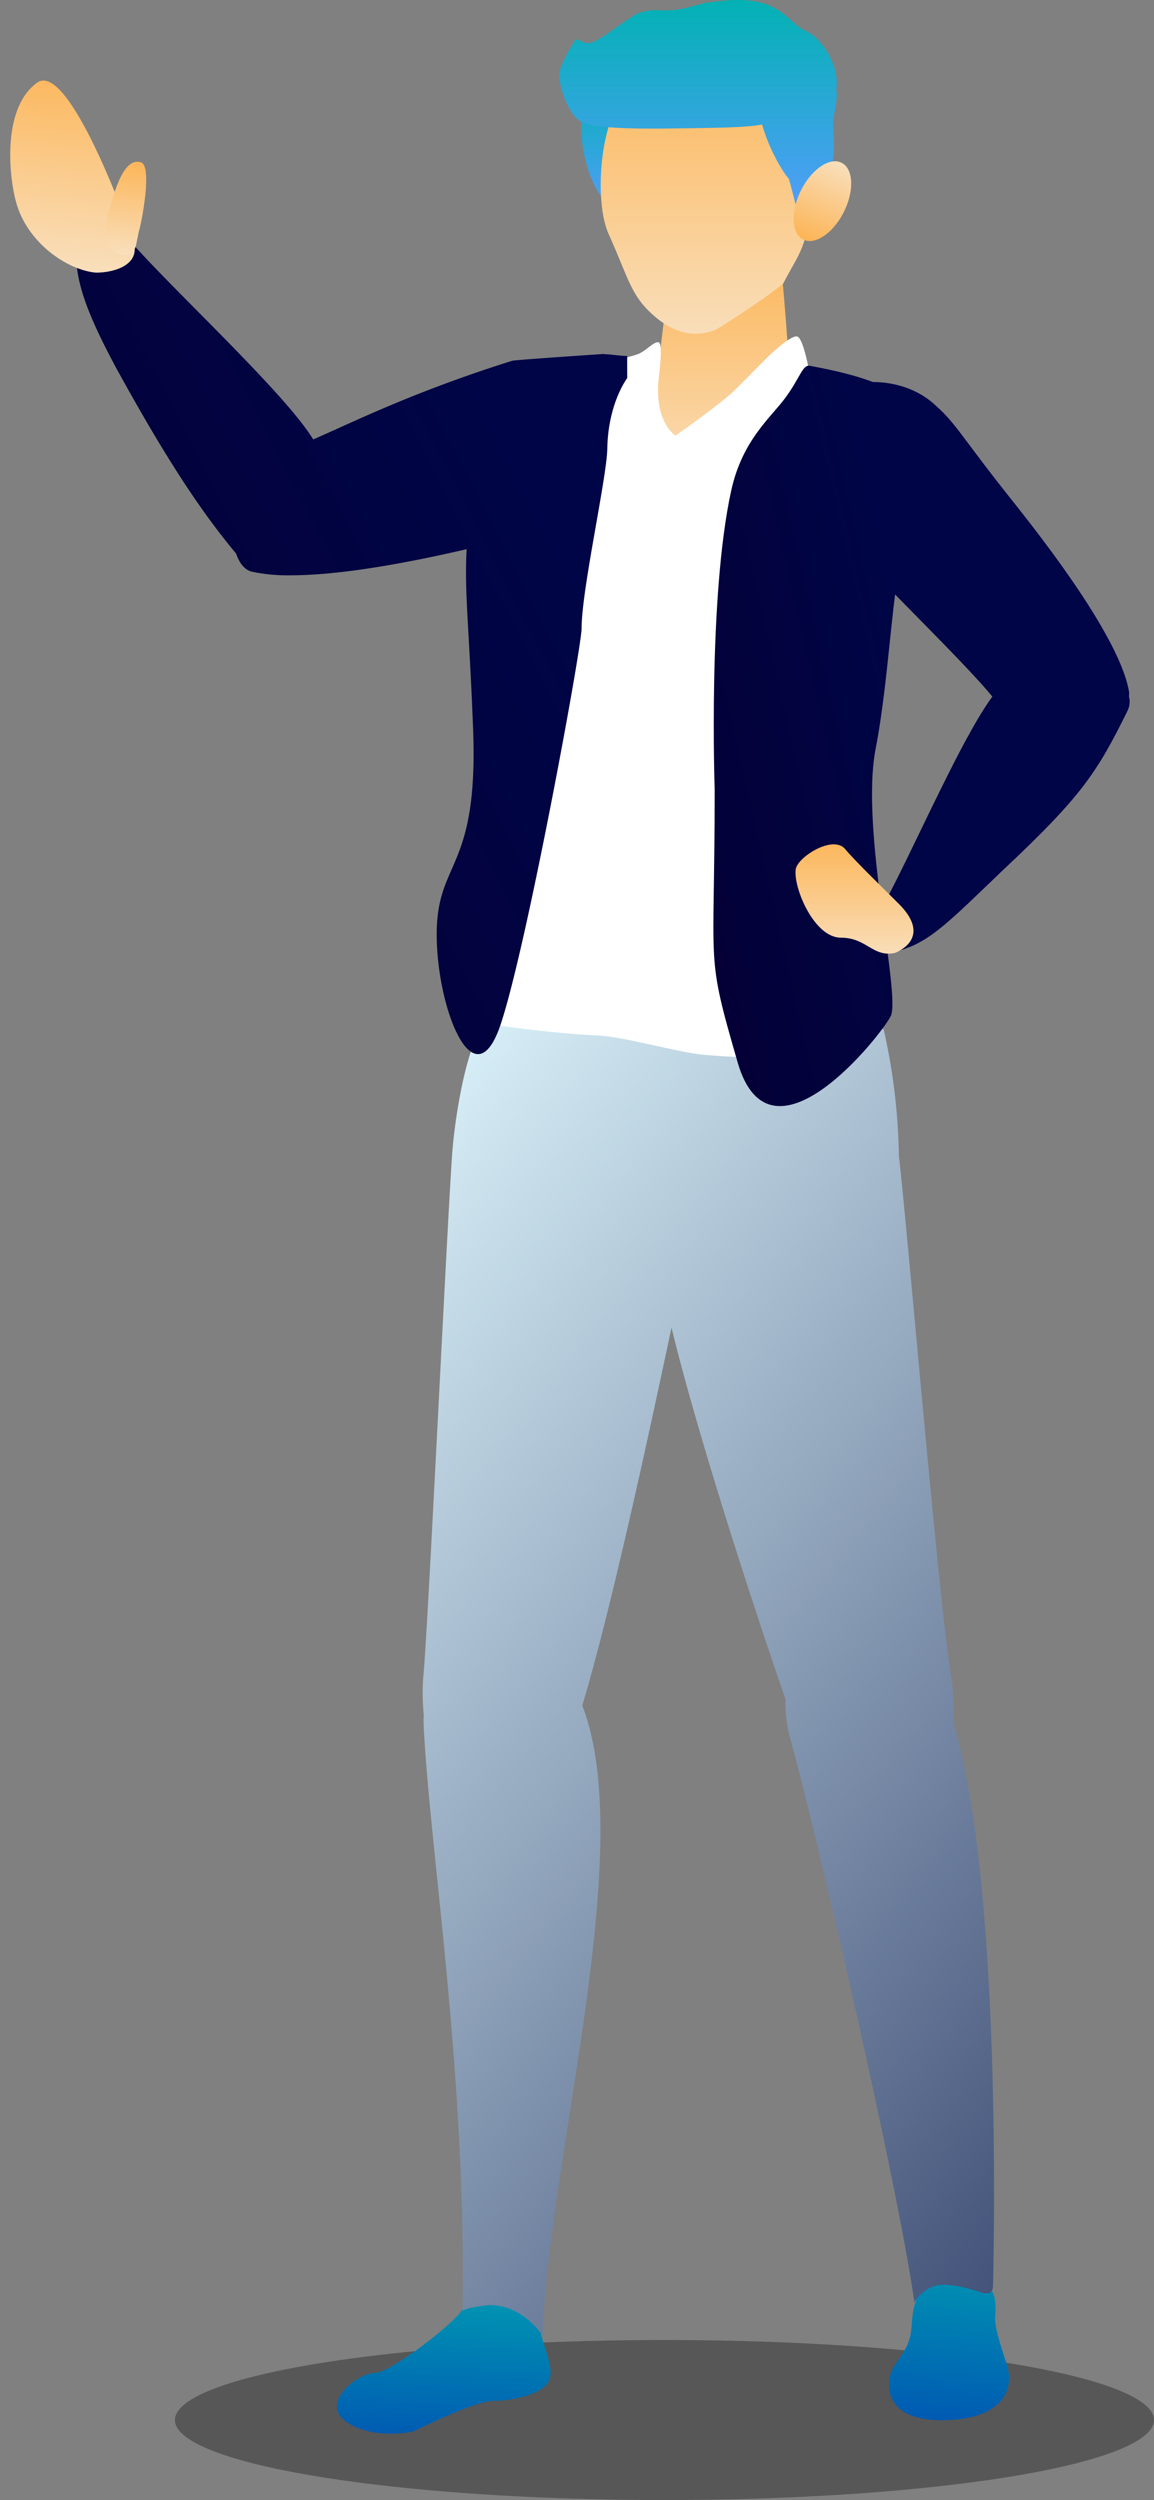 <svg xmlns="http://www.w3.org/2000/svg" xmlns:xlink="http://www.w3.org/1999/xlink" viewBox="0 0 345.666 748.313"><rect x="0" y="0" width="345.666" height="748.313" fill="#808080" stroke="none"/><defs><style>.a{opacity:0.32;}.b{fill:url(#a);}.c{fill:url(#c);}.d{fill:url(#d);}.e{fill:#fff;}.f{fill:url(#e);}.g{fill:url(#f);}.h{fill:url(#g);}.i{clip-path:url(#o);}</style><linearGradient id="a" x1="1.668" y1="-0.476" x2="1.459" y2="2.545" gradientUnits="objectBoundingBox"><stop offset="0" stop-color="#00b2b2"/><stop offset="1" stop-color="#0006b2"/></linearGradient><linearGradient id="c" x1="0.147" y1="-0.096" x2="0.843" y2="1.162" gradientUnits="objectBoundingBox"><stop offset="0" stop-color="#dff7fe"/><stop offset="1" stop-color="#384770"/></linearGradient><linearGradient id="d" x1="0.5" x2="0.5" y2="1" gradientUnits="objectBoundingBox"><stop offset="0" stop-color="#fcb455"/><stop offset="1" stop-color="#f9dfbc"/></linearGradient><linearGradient id="e" x1="0.5" x2="0.5" y2="1" gradientUnits="objectBoundingBox"><stop offset="0" stop-color="#00b2b2"/><stop offset="1" stop-color="#559dfc"/></linearGradient><linearGradient id="f" x1="0.473" y1="0.392" x2="0.736" y2="2.13" gradientUnits="objectBoundingBox"><stop offset="0" stop-color="#000547"/><stop offset="1" stop-color="#000547"/></linearGradient><linearGradient id="g" x1="0.722" y1="0.185" x2="0" y2="0.756" gradientUnits="objectBoundingBox"><stop offset="0" stop-color="#000547"/><stop offset="1" stop-color="#040036"/></linearGradient><clipPath id="o"><path d="M199.977,147.462c5.635-5.056,16.343,13.65,23.669,27.3,1.127-5.056,2.818-9.1,6.2-8.595s1.691,16.684,1.127,19.212a8.756,8.756,0,0,1-1.127,4.045v.506c10.144,11.122,49.592,41.457,57.482,53.085,14.652-4.045,41.139-12.639,74.388-21.739q1.691-.758,5.072,0c8.453-2.528,18.6-3.539,24.233-4.045v-5.561c-3.43-.362-13.979-17.746-13.979-17.746s-7.436-12.082-8-21.182a23.388,23.388,0,0,1-1.691-3.539c-1.691-5.056-4.508-21.739,1.127-27.806-10.707-5.561-8.453-25.278,8.453-26.8,10.144,0,2.818,2.022,11.271,5.056,3.945,1.517,49.592,3.033,42.266,14.156,3.381.506,6.2,3.033,7.89,9.1,2.818,8.595,3.945,14.156,2.254,18.706H442.3c3.945,1.517,4.508,7.583,1.691,14.156-2.254,5.056-7.017,9.025-10.4,9.53-.6,3.758-8.468,8.619-8.468,8.619s-.013-.054.269,6.118,1.127,11.628,1.127,17.695a97.861,97.861,0,0,1,12.962,2.022,64.974,64.974,0,0,1,10.707,2.528,18.219,18.219,0,0,1,7.89,3.539,34.951,34.951,0,0,1,11.835,11.628,273.964,273.964,0,0,1,18.6,23.762c23.669,32.862,29.3,48.029,30.432,55.107v1.517c0,1.011,0,2.022-.564,2.528-9.017,18.2-12.961,25.278-37.194,47.523-11.271,10.617-17.47,16.684-23.105,20.728.564,3.539-2.254,5.561-6.2,7.078a6.89,6.89,0,0,1-4.508,0c0,8.089,0,15.673.564,22.245a194.287,194.287,0,0,1,4.508,39.434c2.254,16.178,11.271,134.481,14.652,156.22a4.163,4.163,0,0,0,.563,2.528h0c18.6,37.412,16.906,156.726,16.343,180.487,0,1.011-.564,2.022-1.127,2.022a12.633,12.633,0,0,1,.564,4.55c0,3.034.564,6.572,3.381,15.673s-7.89,10.111-25.923,9.606c-16.906-.506-12.4-6.067-10.144-10.111,2.254-3.539,6.763-5.056,7.326-9.1.564-3.033,0-4.55,1.127-8.595h0c-3.945-32.356-27.05-132.964-36.63-168.354a28.135,28.135,0,0,1-1.127-9.1c-11.834-36.906-30.432-99.091-34.94-126.392-6.2,30.334-19.724,98.08-29.3,129.931,12.962,44.49-11.271,135.492-12.962,187.565h0v1.011c1.127,10.111,1.127,10.617-9.017,10.617-7.89,0-14.089,0-20.851,1.011s-19.724,3.033-30.431-.506,9.017-5.056,18.6-8.595,16.343-9.1,17.47-11.628c.564-.506,1.127-1.517,1.691-2.022.564-69.768-7.89-139.031-9.58-174.926V612.583c1.691-16.178,4.508-85.946,6.763-127.4h0a547.546,547.546,0,0,1,4.508-68.251s.564-89.485,7.326-148.637c-35.5,6.572-51.846,6.067-59.172,5.056a8.306,8.306,0,0,1-6.763-2.022c-10.707-10.617-21.415-23.762-37.758-49.04-9.017-14.156-11.835-21.234-11.835-27.806-7.326-1.517-16.343-7.584-19.161-17.189C194.9,174.257,190.96,155.551,199.977,147.462Zm281.21,168.354c-3.945-4.55-9.58-11.122-16.343-18.706-6.763,25.278-11.835,52.073-14.089,75.835C459.772,355.25,473.3,324.916,481.186,315.816Z" transform="translate(-194.2 -114.6)"/></clipPath></defs><g transform="translate(-1406.926 -104.745)"><g transform="translate(1394.864 104.745)"><ellipse class="a" cx="146.633" cy="23.952" rx="146.633" ry="23.952" transform="translate(64.461 700.409)"/><g transform="translate(0 0)"><path class="b" d="M211.229,255.1c-1.691,5.042-1.127,7.059-1.691,10.085-.564,4.034-2.422,6.051-4.677,9.581C202.044,278.3,200,290.9,217.468,291.4c18.033.5,23.63-8.063,20.812-16.635s-3.945-12.606-3.381-15.632c0-3.025,0-6.051-2.254-7.564S214.047,246.024,211.229,255.1Z" transform="translate(75.357 432.989)"/><path class="b" d="M109.336,659.542c8.005,5.645,20.145,2.954,20.145,2.954s18.33-9.138,23.757-9.138,15.708-1.881,17.123-6.613-3.575-11.869-3.724-20.946c0,0-11.844-.931-15.866-1.707l-6.532,1.707c-1.292,3.423-21.49,19.2-26.4,19.2-2.339,0-6.2,2.015-8.741,4.734C106.334,652.751,105.148,656.588,109.336,659.542Z" transform="translate(6.372 65.299)"/><path class="c" d="M18.514,387.885c-4.849.5-6.577,1.49-6.577,1.49C13.149,319.285,2.147,251.236.329,214.931a39.213,39.213,0,0,1-.019-3.965,66.3,66.3,0,0,1,.037-13.18C2.088,175.6,7.892,52.061,9.053,40.463c.762-7.952,2.825-21.292,6.126-30.079L17.321.451l7.637.336a34.311,34.311,0,0,1,17.526.771l95.57,4.2a183.838,183.838,0,0,1,4.59,38.081C145.1,64.7,154.622,177.13,158.088,198.291a58.477,58.477,0,0,1,.832,14.924C172.793,259,171.343,360.176,170.831,381.826c0,3.026-2.246,2.522-3.929,2.017-5.613-2.017-10.665-2.521-12.91-2.017a11.239,11.239,0,0,0-6.736,5.043c-4.49-32.776-27.5-133.12-37.047-168.416a38.158,38.158,0,0,1-1.531-12.1C97.7,174.749,81.768,125.068,74.533,95.147c-6.854,32.218-18.1,84.468-26.734,113.1q.218.558.419,1.133c15.762,43.365-10.482,134.475-12.3,187.42C29.248,387.728,21.545,387.381,18.514,387.885Z" transform="translate(138.674 302.238)"/><path class="d" d="M244,128.9c0,1.222,2.818,27.491,3.381,47.651,0,9.774-9.017,18.938-18.033,19.549,0,0-18.034,5.79-18.6,5.79-9.017,0-4.8-14.207-4.24-23.982,1.691-17.716,4.24-35.567,4.24-35.567Z" transform="translate(1.476 -55.968)"/><path class="e" d="M29.438,27.612c.2.047,14.364-10.1,17.942-13.707,0,0,9.058-9.107,9.28-9.353,1.841-1.84,7.453-7,9.28-6.611S69.5,8.1,69.5,8.1l-.372,204.832s-8.995,1.946-31.263,0C30.6,212.3,13.834,207.5,6.6,207.19c-14.151-.608-32.622-3.377-32.622-3.377L-13.428,80.75,8.751,6.527l3.827-1.975a27.305,27.305,0,0,0,5.568-1.29c2.4-.841,5.089-4.084,6.342-3.548,1.052.45.576,6.094,0,10.8C23.8,16.144,24.561,23.679,29.438,27.612Z" transform="translate(184.89 102.774)"/><path class="f" d="M232.289,155.792c-7.326,3.025-10.943-1.685-13.761-9.753-2.254-6.555-5.4-24.536,5.871-26.048s20.288-2.017,19.161,12.1S241.305,152.262,232.289,155.792Z" transform="translate(-30.205 -94.961)"/><path class="g" d="M295.336,232.111c-1.256-7.156-7.538-22.49-33.922-55.713-16.333-20.445-17.538-23.991-23.82-29.613-10.679-10.223-28.7-8.16-33.1-2.026-6.282,9.711-12.183,23.973-7.157,29.6,29.525,31.179,54.025,54.18,59.678,62.869C265.183,249.49,297.221,240.8,295.336,232.111Z" transform="translate(54.87 -25.285)"/><path class="h" d="M108.062,216.861c0-22.383,12.525-18.814,10.9-61.421-1.175-30.817-2.649-40.834-1.93-53.849-26.11,6.054-42.434,7.822-52.694,7.821a52.229,52.229,0,0,1-11.425-1.038c-2.265-.422-3.932-2.51-4.955-5.484C37.828,90.728,27.418,75.349,11.977,47.209.143,25.169-.42,18.02.143,7.3.706-1.042,8.6-2.234,11.977,3.723c4.955,9.311,49.173,48.756,59.093,65.012C82.818,63.669,100.816,54.58,130.663,45.2c.842-.275,27.591-2.049,27.591-2.049v.092c1.96-.021,3.737.427,6.88.523-.032,0,0,6.611,0,6.611s-5.72,7.456-5.97,21.074c-.162,8.878-7.709,42.283-7.7,53.85.005,5.707-16.333,94.789-24.222,118.463-2.115,6.349-4.476,8.968-6.8,8.968C114.109,252.733,108.062,233.241,108.062,216.861Z" transform="translate(34.809 62.789)"/><path class="d" d="M274.251,162.269c-2.254,18.657-3.867,18.14-9.126,28.286-4.617,3.873-13.837,9.894-19.179,13.221-2.518,1.569-9.884,4.081-18.183-2.461s-8.675-11.739-14.939-25.61c-3.221-7.132-3.079-21.962,0-32.013s12.8-27.092,27.45-27.092S279.324,117.392,274.251,162.269Z" transform="translate(-18.466 -105.689)"/><path class="f" d="M74.407,62.833c-.018-.02-2.251-9.109-2.47-9.369-2.218-2.532-6.1-9.462-7.968-16.208-4.479.973-14.993,1.027-27.268,1.2-13.6.191-21.844-.284-25.9-1.546C5.864,35.373,3.191,25.583,3.191,22.672S6.106,15.1,7.562,12.634c.733-1.244,1.427-.742,2.411-.241a3.525,3.525,0,0,0,3.255.241C17.568,10.8,24.373,4.75,27.365,3.8a16.614,16.614,0,0,1,6.2-.719,27.346,27.346,0,0,0,8.44-.918C48.89.4,45.63,1,51.252.341,69.492-1.792,71.1,6.663,77.061,9.256,81.707,11.273,87.3,19.6,86.2,26.8c.582,3.73-1.038,7.293-.9,10.744.288,7.232.8,13.12-3.794,17.234-4.281,3.831-2.9,10.273-4.462,10.274C76.549,65.053,75.761,64.409,74.407,62.833Z" transform="translate(176.37)"/><path class="d" d="M7.724-.014c3.985-.149,6.983,5.469,6.7,12.548s-3.75,12.939-7.735,13.088S-.3,20.153-.011,13.074,3.739.135,7.724-.014Z" transform="matrix(-0.926, -0.378, 0.378, -0.926, 260.237, 74.789)"/><g transform="translate(0 27.277) rotate(-13)"><path class="d" d="M39.308,46.025C36.854,39.978,14.761-7.292,6.155.959-3.68,9.761.61,30.1,3.064,36.7,7.358,48.791,20.257,55.931,28.858,55.927,35,55.373,41.763,52.071,39.308,46.025Z" transform="matrix(0.951, 0.309, -0.309, 0.951, 17.387, 0.023)"/><path class="d" d="M9.934,20.96C10.55,18.211,12.4.616,8.717.069,3.188-1.028,1.338,10.518.106,18.216c-.617,3.849,1.223,9.9,5.524,9.893S9.318,25.359,9.934,20.96Z" transform="matrix(0.951, 0.309, -0.309, 0.951, 39.767, 30.181)"/></g><path class="h" d="M140.141,43.084c-6.178,18.488-6.153,47.016-10.858,71.438s7.734,73.944,4.485,80.093-36.048,47.4-45.8,13.787-6.891-26.256-6.891-81.623c0,0-2.047-57.975,4.978-89.69C89.34,22.246,97.729,15.462,102.059,9.684c4.545-6.07,5.269-10.135,7.424-9.838C142.732,5.9,149.721,14.847,140.141,43.084Z" transform="translate(145.06 109.632)"/><path class="g" d="M203.186,238.532c9.58-2.521,15.216-8.572,31.559-24.2,23.669-22.187,28.177-29.246,37.194-47.4,6.2-12.1-25.923-20.674-38.321-7.059-10.707,11.6-31.559,62.526-37.758,69.585C191.352,233.994,195.3,240.549,203.186,238.532Z" transform="translate(77.711 46.139)"/></g></g><path class="d" d="M235.2,181.505c-4.508-4.538-12.4-12.1-15.779-16.136-3.945-4.034-14.652,3.025-14.652,6.555-.564,5.547,5.635,20.17,13.525,20.17s9.58,6.051,16.343,4.538C240.275,194.111,243.093,189.069,235.2,181.505Z" transform="translate(1440.478 193.313)"/></g></svg>